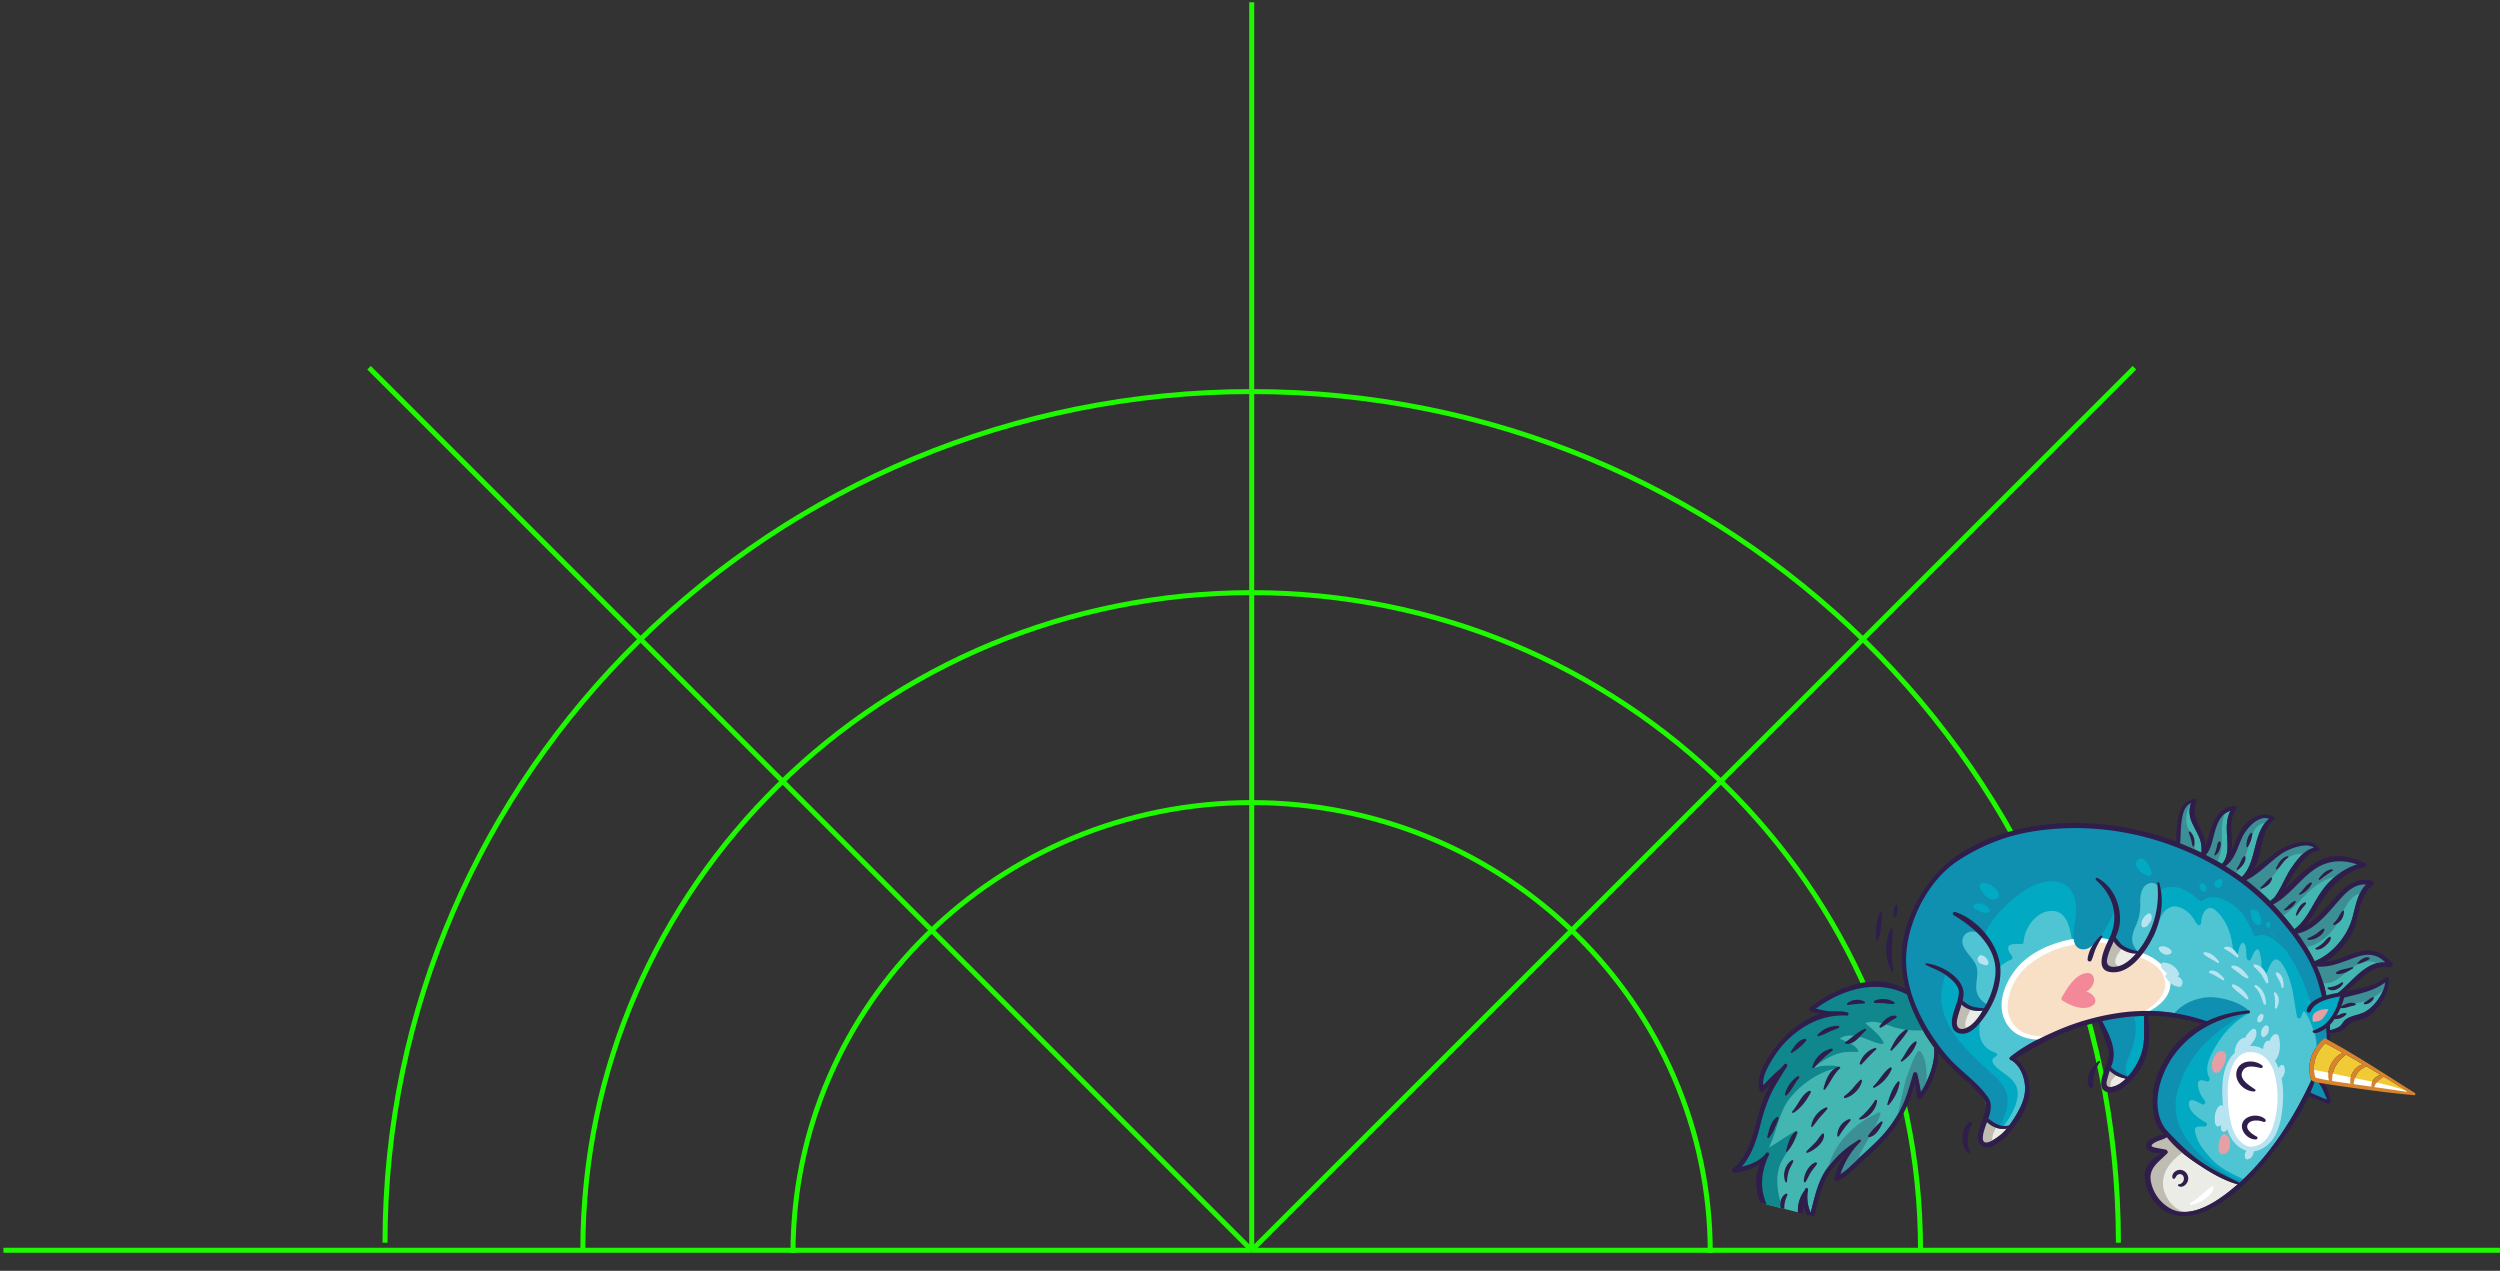 <svg xmlns="http://www.w3.org/2000/svg" viewBox="0 0 999.37 508"><rect x="0" y="0" width="999.37" height="508" fill="#333333" stroke="none"/><defs><style>.cls-1,.cls-2{fill:none;}.cls-1{stroke:#1ff900;stroke-miterlimit:10;stroke-width:2px;}.cls-3{fill:#43b6b1;}.cls-4{fill:#0f878d;}.cls-5{fill:#4fc4d2;}.cls-6{fill:#02a9c3;}.cls-7{fill:#f8e0c7;}.cls-8{fill:#0f90b0;}.cls-9{fill:#fff;}.cls-10{fill:#f1cb36;}.cls-11{fill:#3c8f94;}.cls-12{fill:#eaece5;}.cls-13{fill:#bfbcb1;}.cls-14{fill:#2f1e4c;}.cls-15{fill:#e69fa5;}.cls-16{fill:#b8e3f0;}.cls-17{fill:#d7842d;}.cls-18{fill:#f38898;}</style></defs><title>Radar_Unicornio_3b</title><g id="Capa_2" data-name="Capa 2"><g id="Arte"><line class="cls-1" x1="500.37" y1="499.79" x2="1.37" y2="499.79"/><line class="cls-1" x1="500.36" y1="499.78" x2="147.52" y2="147.01"/><line class="cls-1" x1="500.37" y1="499.79" x2="500.37" y2="0.89"/><line class="cls-1" x1="500.37" y1="499.78" x2="853.22" y2="147.01"/><line class="cls-1" x1="500.37" y1="499.79" x2="999.37" y2="499.79"/><path class="cls-1" d="M153.91,496.78c0-187.91,155.12-340.25,346.46-340.25S846.83,308.87,846.83,496.78"/><path class="cls-1" d="M233,499.46c0-145,119.7-262.55,267.35-262.55S767.72,354.45,767.72,499.46"/><path class="cls-1" d="M317,500.89c0-99.44,82.09-180.06,183.34-180.06s183.34,80.61,183.34,180.06"/><rect class="cls-2" width="998" height="508"/><path class="cls-3" d="M707.14,461.72a.69.69,0,0,0-1.2-.68l-.38.56a18,18,0,0,1-9.27,4.76c4-4.44,5.92-10.54,7.4-16.18a69.72,69.72,0,0,1,4.4-13.09c1.86-3.83,4.28-7.28,6.41-11a.66.66,0,0,0-1-.78c-.49.52-.95,1.06-1.4,1.6-2.68,2-4.9,4.52-7.28,6.83-.29-3.31,1.62-6.9,3.21-9.58a40.36,40.36,0,0,1,6.27-8.23c6.55-6.45,14.67-10.6,24-10,.74,0,.83-1.1.14-1.27a18.37,18.37,0,0,0-6.5-.37,37,37,0,0,1-6.05-1.15c10.6-7.72,24.27-11.9,36.52-5.56a60.68,60.68,0,0,0,2.93,7.82,74,74,0,0,0,7.84,13.38c.47,5.74-2.06,12.8-5.36,17.58a53.49,53.49,0,0,0-1.41-7.27.85.85,0,0,0-1.63,0c-1.34,4.45-2.37,8.75-4.42,13a48.49,48.49,0,0,1-8.06,12c-3,3.25-6.3,6.12-9.54,9.12a51.83,51.83,0,0,1-7.08,6,33.62,33.62,0,0,1,8-12.94c.47-.49-.25-1.17-.75-.73l-.4.36a39.31,39.31,0,0,0-12.75,11.94c-3.33,5.17-4.42,11.07-6,16.91a15.16,15.16,0,0,1-1.08-9.18c.08-.57-.72-1-1-.4-.09.19-.17.38-.24.57a13.33,13.33,0,0,0-2.76,8.86l-12.55-3.16C703.43,475.14,703.9,468.5,707.14,461.72Z"/><path class="cls-4" d="M704.13,479.64c-1.55-5.32-.79-10.64.61-15.91a16.14,16.14,0,0,1-9.84,2.68,11.14,11.14,0,0,0,4.24-5c2.5-5.17,3-10.74,4.67-16.2a74.89,74.89,0,0,1,6.89-16,26.54,26.54,0,0,0-6.17,5.57c-.65-15.27,15.54-27.36,29.39-29.31a47.19,47.19,0,0,0-9.65-1.67c5.22-3.84,10.79-7.43,17.08-9,6.94-1.77,14.39-1,21.16,1.41a1.64,1.64,0,0,1,.65.35,1.73,1.73,0,0,1,.34,1.14,14.62,14.62,0,0,0,2,7.31c.88,1.37,1.45,2.94,2.2,4.4a10,10,0,0,0,1.62,2.36A32.06,32.06,0,0,1,757,410.58a55.81,55.81,0,0,0-6-1.83,13.12,13.12,0,0,0-2.86-.3c-.32,0-2.51.49-2.6.4,2.51,2.32,5.6,4.53,7.26,7.59a.83.83,0,0,1,.13.41c0,.37-.49.55-.86.49-2.94-.51-5.71-2.15-8.64-2.86-2.57-.62-5.77-1-8,.72,2.4,1.21,5.89,2.11,7.3,4.59.1.18.19.41.07.58a.56.56,0,0,1-.46.16,37,37,0,0,0-5,.07,19.44,19.44,0,0,0-4.58,1.32,26.94,26.94,0,0,0-4.22,2.28c-.68.45-1.35.92-2,1.41-.5.37-1.27,1.28-1.85,1.44,1.15-.33,2.29-.69,3.46-.9s5.39-.32,6.63.19c.49.2-4.3,1.67-4.94,1.93a33.76,33.76,0,0,0-5.21,2.66,37.58,37.58,0,0,0-8.63,7.47c-5,5.88-5.52,13.7-8.91,20.35,3.58-2,6.86-4.54,10.49-6.47a.72.72,0,0,1,1,1c-1.59,3.7-4.14,6.83-6.08,10.34-2.56,4.65-2.38,10-1.25,15a35.68,35.68,0,0,0,1.32,4.49l-8-2A14.73,14.73,0,0,1,704.13,479.64Z"/><path class="cls-5" d="M895,352.09C872,335.7,843.08,328.2,815.13,332a76,76,0,0,0-33.34,12.7c-11,7.71-18.56,22.65-19.69,35.8-1.31,15.12,6.89,30.72,16.48,41.86,5,5.8,11.65,9.86,16.06,16.19,1.86,2.66,1.22,5.61.2,8.58,2.58,2,5,3.53,8.36,2.79a50.82,50.82,0,0,0,3.24-5c1.89-3.27,3.23-6.53,3.09-10.35-.15-4-1.9-8.49-5.42-10.73-.6,0-1.11-.8-.54-1.27,5.59-4.59,12.5-7.92,19.11-10.79a96.17,96.17,0,0,1,23-6.65,73.82,73.82,0,0,1,36.45,3.12A46,46,0,0,1,898.79,404c.75-.05.75,1.06,0,1.14-12,1.45-23.05,7.22-30.08,17.17-5.61,7.94-9.29,20.77-2.92,29.29,4.44,4.73,8.7,9.13,14.12,12.89,4.83,3.36,10.07,5.68,15.26,8.34,12.45-11.2,21.82-26,28.81-41.09-1-1.54-.79-5.68-.65-6.77.47-3.76,2.65-7,5.37-9.52a.87.87,0,0,1,1-.14l.48.26c-.1-2.43-.36-4.85-.58-7.13a72.22,72.22,0,0,0-3.86-18.48c-.53-1.41-1.12-2.79-1.77-4.14a.76.76,0,0,1-.15-.3A83,83,0,0,0,913,369.25,95.83,95.83,0,0,0,895,352.09Z"/><path class="cls-6" d="M895.91,473.17c-3.62-1.16-6.22-3.32-9.43-5.4A76.8,76.8,0,0,1,874,458.33a25.08,25.08,0,0,1-7.09-11.71,24.33,24.33,0,0,1,.5-12A61.53,61.53,0,0,1,872,423.44a32.92,32.92,0,0,1,2.65-4.62c2.71-3.75,6.75-6.21,10.86-8.2,1.86-.9,4.84-3.46,6.71-4.25,2.13-.91,7.3-1.65,6.63-1.27a34.63,34.63,0,0,0-11.57,10.7c-2.55,4-6.78,10.4-4.08,15.08.54.94-.47,1.74-1.35,1.38-2.62-1.07-3.63-.19-3.08,2.45a12.3,12.3,0,0,0,2.58,5.28c.51.61.08,1.84-.84,1.51-1.55-.55-5.47-3.49-5.52-.25s4.33,6.12,6.75,7.42a.91.91,0,0,1-.42,1.69,14,14,0,0,0-2.83.06c-1.93.31-.74,3.07-.41,4.09,1,3.06,3.28,5.78,5.34,8.17,3.71,4.29,8.79,6.51,13.79,8.91C897.62,471.8,896.37,473.31,895.91,473.17Z"/><path class="cls-6" d="M829.66,351.16a28.69,28.69,0,0,1,3.19,9.05c.73,3.3,2.06,7.91.21,11a20.62,20.62,0,0,0-2.11,4.18c-.2.6-2.1,3.79-2.52,1.38-.81-4.59-1.62-12-7.46-12.58-6.39-.69-11.68,6.46-12,12.18,0,.51-.42,1.13-1,1.07a11.37,11.37,0,0,0-3.76.09c-2.72.59-.95,3.31,0,4.51a1,1,0,0,1-.42,1.67c-1.42.38-4,2.41-5.08,3.21-1.49-8.32-7.29-19.92-14.69-15.7-4.41,2.52-2.49,10.48-1.42,14.26a46.45,46.45,0,0,0,3.66,9.45,27.22,27.22,0,0,0,3.21,4.89c2.31,2.68,4,3.43,2.6,7.31a12.65,12.65,0,0,0-.41,7.79,8.32,8.32,0,0,0,5.21,5.59c.72.23,1.69.72,1.38,1.41-.14.32-.52.45-.82.63-1.52.91-1,2.39,0,3.42,2.46,2.75,6.22,4.15,8.15,7.42,1.83,3.12.76,7.15-.63,10.2a31.21,31.21,0,0,1-3.05,5.19c-.36.5-1,1.78-1.62,2a1.77,1.77,0,0,1-1-.08,18.78,18.78,0,0,1-2.32-1.07,22,22,0,0,0-6.83-23.73c-2.26-1.81-4.87-3.15-7.22-4.85-6.87-5-11.25-12.82-13.37-21a21.71,21.71,0,0,1-.81-8.13,27.42,27.42,0,0,1,2.3-7.15,118.43,118.43,0,0,1,7.58-15.63,74.47,74.47,0,0,1,9.65-12.34c5.55-5.84,12.12-11.17,20-13S825.39,344.29,829.66,351.16Z"/><path class="cls-7" d="M809.34,413.45a15.29,15.29,0,0,1-7-6.23c-5.22-8.57,2.75-18.8,9.55-23.41a44.41,44.41,0,0,1,28.21-7.44c10.94.87,39.22,11.77,22.16,25.44-3.07,2.46-7.86,3.18-11.7,3.45a64,64,0,0,0-11.75,2.11c-5.42,1.41-11.34,2.91-16.35,5.43A15.42,15.42,0,0,1,809.34,413.45Z"/><path class="cls-6" d="M846,371.46a7.14,7.14,0,0,1-1.8,5.15,21.06,21.06,0,0,0-8.35-1.41c1.51-3.12,2.8-8.1,4.64-8.55,2.26-.55,3.76-4.23,4.51-6C845.31,359.95,845.94,370.75,846,371.46Z"/><path class="cls-6" d="M926.47,411.94c.83,2.78,1.8,6.86-.36,9.29-.52.58-1.35-.25-.86-.84,1.83-2.2,0-6.94-.74-9.28-.86-2.57-2.09-5.87-4.25-7.67h1.2a9.07,9.07,0,0,0-1.54,3c-.28.72-1.5,1-1.7,0-1.22-6-1.5-12.27-4.14-17.88-.82-1.75-3.19-6.77-5.49-4.38-1.41,1.46-1.83,3.76-2.94,5.43-.45.68-1.86.56-1.75-.44a21.59,21.59,0,0,0-.59-8.48c-.9-2.9-2.47.31-2.94,1.41-.28.63-.84,2.86-2,1.4a1.73,1.73,0,0,1-.29-.74c-.34-1.73.11-3.64-.74-5.18-1.27-2.29-2.3,1.68-2.49,2.49-.15.61-.31,1.47-1.06,1.55a1,1,0,0,1-1.08-.94c-.33-6-2.2-12.34-6.77-16.54-4.07-3.74-6.06,2.33-6,4.47,0,1.27-1.08,2.16-2.42-.33-2.4-4.5-7-6.69-9.63-5.72-4.68,1.71-5.28,7.7-6.89,11.7-.25.61-1.29.19-1.08-.43,1.09-3.3,2.32-6.29,2.72-9.82a91.72,91.72,0,0,0,.28-11.6,2.64,2.64,0,0,1,3-3.1c5.57-.81,11.37-1.23,16.74.49a40.91,40.91,0,0,1,6.08,2.68,67.88,67.88,0,0,1,12.8,7.95c7.8,6.52,12.63,15.83,17,25a57.81,57.81,0,0,1,4.14,10.27c.57,2.15.39,4.39.88,6.5C924.41,405.54,925.47,408.63,926.47,411.94Z"/><path class="cls-8" d="M915.15,381.61c-2.3-3.07-8.77-9.65-13-7.44a.83.83,0,0,1-1.19-.47c-1.9-4.39-4-8.9-8-11.77-3.28-2.36-8.95-5-12.43-1.87-.88.8-3.28-1.87-3.79-2.2-1.12-.74-2.29-1.4-3.47-2a10,10,0,0,0-9.65-.15c-1.67.85-.61-3.76,0-4.43a6.9,6.9,0,0,1,3-1.66c8-2.67,17.08-1.15,24.45,3a25.24,25.24,0,0,1,5.71,4.24,37.93,37.93,0,0,1,3.85,4.91l4.09,5.85a34.21,34.21,0,0,1,2.66,4.24,6.73,6.73,0,0,0,1.78,2.69,23.63,23.63,0,0,1,2.41,1.39,20.09,20.09,0,0,1,4.33,5.28A.4.4,0,0,1,915.15,381.61Z"/><path class="cls-9" d="M856.78,404.45c5.5-3.06,11.22-8.31,7.69-15.12-2.28-4.41-8.54-6.8-13.12-7.64-1.32-.24-.81-2.26.5-2,5.82,1.08,12.65,4.28,15,10.07,3,7.45-3.69,12.87-9.74,15.44-.43.18-.72-.52-.32-.74Z"/><path class="cls-9" d="M817.6,415.54c-7.68.56-14.87-2-17-10-1.77-6.61,1.75-14.11,6-19,4.8-5.45,11.83-8.77,18.78-10.51a42,42,0,0,1,10.63-1.2c3.37,0,7.45.18,10.27,2.22a.69.69,0,0,1-.67,1.19c-5.47-2.43-13.12-1.41-18.76-.14A37.93,37.93,0,0,0,810.64,386a22.8,22.8,0,0,0-8.1,15.93,11.63,11.63,0,0,0,3.84,9.13c2.89,2.69,7.49,3.09,11.2,3.42a.51.51,0,0,1,0,1Z"/><path class="cls-8" d="M922.76,437.6a54.16,54.16,0,0,0,2.41-6.62,4,4,0,0,1,2,.69,5.19,5.19,0,0,1,1.29,1.75c1.22,2.25,2.47,4.72,2,7.23a20.9,20.9,0,0,0-4.39-1.51A15.85,15.85,0,0,1,922.76,437.6Z"/><path class="cls-3" d="M907.45,360.19l1.7-1.36c2.82-3.68,4.42-8.48,7.06-12.22,2.07-2.94,5-6.92,8.81-7.72-3-2.39-10,.49-12.59,2.16-4.94,3.26-9.09,8.18-14.46,10.81l.42.31A79.83,79.83,0,0,1,907.45,360.19Z"/><path class="cls-3" d="M925.28,384.24c6.39-2.53,11.86-8.64,14.31-15,1.92-5,2.2-11.73,6.21-15.62-5.58-.48-9.45,4.82-12.91,8.76-3.86,4.41-8.39,9.55-14.39,10.79A75,75,0,0,1,925.28,384.24Z"/><path class="cls-3" d="M917.19,371.45c5.1-3.66,7.59-10.79,11.27-15.69a27.75,27.75,0,0,1,13.78-10.23c-5.44-1.85-11-1.77-16.18,1.43-6.41,4-10.63,11-17.35,14.54,2.57,2.71,5,5.56,7.33,8.47C916.43,370.46,916.81,371,917.19,371.45Z"/><path class="cls-3" d="M931.3,409.15c.06.87.11,1.76.16,2.67a12.15,12.15,0,0,0,3.54-1.3c1.2-.68,1.61-2.19,2.74-3,2.19-1.53,4.85-1.69,7.23-2.8,3.74-1.75,8.1-7.37,8.46-11.93-6.5,5-15.45,4.89-22.8,8.22l-.14,0C930.88,403.76,931.13,406.47,931.3,409.15Z"/><path class="cls-3" d="M896.43,350.32c6-6.4,3.94-17.28,10.62-23-4.43-1.56-9.15,4.07-10.76,7.52-1.82,3.91-3,8.76-6.62,11.41q3.4,2.09,6.64,4.42A.39.39,0,0,1,896.43,350.32Z"/><path class="cls-3" d="M933.51,397.78c6.62-4.72,11.42-13.28,20-13.13a9.69,9.69,0,0,0-5.91-2.94c-2.63-.25-5.28.73-7.7,1.62-4.45,1.63-8.87,3.48-13.61,3,.58,1.3,1.14,2.6,1.63,3.94a50.64,50.64,0,0,1,2.35,9.17A19,19,0,0,1,933.51,397.78Z"/><path class="cls-3" d="M880,340.87a12,12,0,0,0-.49-5.18c-.77-2.23-2.07-4.3-3.05-6.44a10.28,10.28,0,0,1-.58-8.2c-4.61,1.74-3.85,11.46-4.36,16.05Q875.81,338.81,880,340.87Z"/><path class="cls-3" d="M891.62,324.12c-4,1.18-5.41,5.37-6.5,9.32-.72,2.59-1.33,6.27-3.38,8.33q3.31,1.7,6.5,3.6c3-3.28,2.14-8.35,1.95-12.42C890,329.8,890.22,326.8,891.62,324.12Z"/><path class="cls-10" d="M937.82,421.57q3.42,1.92,6.81,3.92c-3.17.53-5.78,4.58-5,7.71l-.46-.07c-2.29-.34-4.61-.64-6.92-1C932.18,427.65,934.17,424.28,937.82,421.57Z"/><path class="cls-10" d="M945.81,426.37a.46.46,0,0,0,.15-.1q2.86,1.69,5.7,3.41c-2.07.52-4,2.59-3.72,4.71l-7.1-1C941.2,430.22,942.69,427.64,945.81,426.37Z"/><path class="cls-10" d="M950.33,432.33c.75-.74,1.66-1.27,2.46-2q5.06,3.08,10.06,6.21c-4.56-.74-9.14-1.38-13.71-2A5,5,0,0,1,950.33,432.33Z"/><path class="cls-10" d="M929.5,417.06q3.57,1.87,7.1,3.84c-4,1.36-6.83,7-5.61,11-1.62-.27-3.23-.58-4.82-1a3,3,0,0,1-.61-.21,14.82,14.82,0,0,1-.55-3.88C925,422.92,926.82,419.81,929.5,417.06Z"/><path class="cls-11" d="M932.56,371.71a20.32,20.32,0,0,1-6.85,5.65c-1,.51-3,1.44-4.23,1-1.4-.52-1.18-2.18-1.84-3.36-.21-.37-1.72-2.48-2-2.44,4.6-.69,8.45-3.82,11.53-7.28s5.67-7.39,9.11-10.49a9.14,9.14,0,0,1,4.18-2c1.65-.43,3.71-.7,4.9.51-.38-.39-2.29,3.23-2.34,3.55a8.2,8.2,0,0,0-6,3.48,32,32,0,0,0-3.34,6.28A25.37,25.37,0,0,1,932.56,371.71Z"/><path class="cls-11" d="M935.13,350.14c-.81.32-1.91.33-2.71.56-4,1.13-7.38,3.68-10.34,6.57-2.49,2.44-4.68,5.22-7.46,7.35-1.79,1.38-2.39,2-4,.26a35.38,35.38,0,0,0-4.33-4,26.32,26.32,0,0,0,5.83-3,30.42,30.42,0,0,0,3.58-3.34c4.75-4.91,10.15-9.94,16.93-10.85a16.32,16.32,0,0,1,11,2.47c-1.11-.73-5.14,1.38-6.13,1.93s-1.32,1.48-1.93,1.89A2.23,2.23,0,0,1,935.13,350.14Z"/><path class="cls-11" d="M910.42,347.84a85.21,85.21,0,0,1-7.32,8.7c-1.64,1.7-5.87-3.64-7.18-4.76.78.67,11.65-8.28,12.88-9.15a44,44,0,0,1,6.92-4.22c2.15-1,8.08-1.74,9.61.62-.39.19-3.51,2.42-3.53,2.42a9.27,9.27,0,0,0-8,2.17,20.3,20.3,0,0,0-2.71,3.34Z"/><path class="cls-11" d="M892.47,348.79a20,20,0,0,0-4.59-2.68c2.77-1.94,4.46-5,5.95-8.08s3-6.49,5.53-9a10.37,10.37,0,0,1,4.12-2.6,6.22,6.22,0,0,1,2.67-.21c.22,0,2,.68,2,.68-.61.51-.74,1.52-1.47,1.84a2.48,2.48,0,0,1-.8.14,6.08,6.08,0,0,0-4.56,2.77,12,12,0,0,0-1.06,2.41c-1.07,3-1.95,6.1-3,9.12-.2.58-3.17,7-4.17,6.16Z"/><path class="cls-11" d="M888.31,329.64a13.46,13.46,0,0,0-.14,2.12c.11,4.18.18,8.91-1.87,12.74-.54,1-5.09-1.93-6.07-2.27a27.49,27.49,0,0,0,3.46-7c1.39-4.26,2-7.74,5.9-10.38a14,14,0,0,0-1.24,4.52Z"/><path class="cls-11" d="M875.83,340.21c-.51-.27-1.08-.66-1.34-.77-1.33-.56-2.7-1-4.05-1.54.21-2.52,0-5.06.08-7.59a12.31,12.31,0,0,1,2.23-7.13c.85-1.07,2.61-3.17,4.12-3.12l-.09,1.12c-1.21,0-1.85,1.41-2.18,2.57a11.21,11.21,0,0,0-.41,6c.4,1.43,4.91,9.64,2.54,10.7C876.55,340.55,876.2,340.41,875.83,340.21Z"/><path class="cls-11" d="M928.44,393l-.94,0L925.08,386c3.5.64,7.07-.44,10.38-1.73s6.61-2.81,10.15-3.11,7.49.92,9.31,4c-.41-.69-2.08.12-2.67.13a10.9,10.9,0,0,1-3.11-.69c-3-.79-6.14.48-8.69,2.22s-4.76,4-7.47,5.42A9.41,9.41,0,0,1,928.44,393Z"/><path class="cls-11" d="M951.94,396.41a19.73,19.73,0,0,1-7.76,4.18c-1.61.39-3.27.52-4.87.94a14.06,14.06,0,0,0-5.59,3c-1.36,1.18-2.23,3.09-3.74,4,0-1-.63-7.71,0-8.15,4-2.61,9-2.82,13.58-4a42.61,42.61,0,0,0,5.83-2.06c1.59-.68,3.4-1.91,5.06-2.21A6.92,6.92,0,0,1,951.94,396.41Z"/><path class="cls-9" d="M961.86,436.09a.39.39,0,0,1-.19.75c-2.94-.36-5.87-.92-8.79-1.52a88.43,88.43,0,0,1-10.42-1.22c-2.79-.41-5.6-.5-8.4-.78-2.49-.25-10.3-.57-9.53-4.7.11-.59-.39-1.15.14-1,5.85,1.13,12.83,2.56,18.67,3.79C949.52,432.65,955.95,433.82,961.86,436.09Z"/><path class="cls-11" d="M741.48,465.66l-.08.14c-1,1.85-3.75,3.36-5.54,4.36a2.64,2.64,0,0,1-1.76.47,50.29,50.29,0,0,1,4.81-10.07,20.08,20.08,0,0,0-7.27,6.41,5,5,0,0,1-1.31,1.5,30.08,30.08,0,0,1,7.39-14.24,38.76,38.76,0,0,1,6.08-5.44,39.7,39.7,0,0,1,3.39-2.2,34.26,34.26,0,0,0,3.54-1.81.68.68,0,0,1,.93.9c-1.93,4.8-4.64,9.21-7.14,13.73C743.4,461.44,742.56,463.65,741.48,465.66Z"/><path class="cls-11" d="M768.86,436.2c-.5.87-1.12,1.68-1.68,2.53-.39-.06-.5-.57-.53-1a26.51,26.51,0,0,0-1.29-6.56c-2.57,4.4-3.42,9.65-6.06,14a7.84,7.84,0,0,0-1.34,2.87c.91-2.85,3.16-14.62,4.24-17.48,1.27-3.36,2.48-7.12,4.39-10.19a.69.69,0,0,1,1.13,0c1.5,1.71,2.36,5.21,2.42,9.08a19.31,19.31,0,0,1-.52,4.88A7.1,7.1,0,0,1,768.86,436.2Z"/><path class="cls-12" d="M787,410.4c-1.17.74-3.67,1.75-4.53-.06-.6-1.26-.17-2.88.18-4.14.41-1.54,1-3.07,1.43-4.63,2,2.13,5.57,2.88,8.47,2.41C791.12,406.44,789.36,408.93,787,410.4Z"/><path class="cls-13" d="M785.58,411.92a5.8,5.8,0,0,1-3.24-.64,3.24,3.24,0,0,1-.8-1.65c-.56-2.61.49-5.28,1.69-7.66a1.07,1.07,0,0,1,.35-.46c.75-.47,4,2.5,4.32,1.9-1.13,2-3.21,5.54-1.79,7.8C786.39,411.64,786.1,411.85,785.58,411.92Z"/><path class="cls-12" d="M802.25,451.13c-.45.54-.91,1.06-1.4,1.56-1.16,1.17-8.46,7.1-8.17,1.93a22.05,22.05,0,0,1,1.64-6A9.15,9.15,0,0,0,802.25,451.13Z"/><path class="cls-13" d="M796.7,456.61a12.42,12.42,0,0,1-2,.66,1.91,1.91,0,0,1-1.55,0,1.63,1.63,0,0,1-.56-.84,7.57,7.57,0,0,1-.14-4.27,18.93,18.93,0,0,1,1.57-4,.84.84,0,0,1,.94.05c.28.18.5.44.78.63.63.43,1.18.84,1.8.4a.53.53,0,0,1,.78.58,18.13,18.13,0,0,1-1.23,2.57,10.62,10.62,0,0,0-.78,3.59l-.32-.53c.32.18.65.33,1,.48C797.43,456.11,797.18,456.38,796.7,456.61Z"/><path class="cls-12" d="M849.79,431.19a16.94,16.94,0,0,1-2.27,1.89c-1.76,1.21-6.07,2.91-5.38-.88a27.84,27.84,0,0,1,1.22-4.23C844.85,429.71,847.5,430.73,849.79,431.19Z"/><path class="cls-13" d="M843.2,435.06a3.13,3.13,0,0,1-.74-.32,2.31,2.31,0,0,1-.94-1.45,5.64,5.64,0,0,1,.18-2.33,5.9,5.9,0,0,1,1.83-3.62c.56.2,3.24,1.06,2.74,2a18.06,18.06,0,0,1-1.78,2,3.33,3.33,0,0,0-.6,3.32C844.07,435.19,843.64,435.18,843.2,435.06Z"/><path class="cls-12" d="M866.21,454.62c-1.77,1.17-4.17,1.32-5.8,2.82-1.1,1,1,1.27,1.67,1.43,1.26.29,2.55.4,3.8.72a.58.58,0,0,1,.4.38.64.64,0,0,1,.13,1c-3.33,3.47-7.66,5.86-6.58,11.37a15.82,15.82,0,0,0,7.94,10.82c8.64,4.46,19.68-3.67,25.87-9l.86-.76c-5.71-1.53-11.23-4.91-16.06-8.13C874.14,462.42,869.5,458.87,866.21,454.62Z"/><path class="cls-13" d="M873,485.09c-5.47-.79-13.89-6.23-14.57-11.38-.43-3.29,1-6.23,3.17-8.61l4-4.5c-1.61-1-3.63-.88-5.44-1.37a1.64,1.64,0,0,1-1.11-.72c-.36-.74.38-1.52,1.07-2a28.47,28.47,0,0,1,6.21-3.13s4.11,4.77,4.73,5.16,1.52.38,1.75,1.12c.31,1-1.33,1.78-2,2.33-3.36,2.79-6,6.16-6.17,10.7-.18,4.83,3.7,10.63,8.47,11.76C873.58,484.57,873.42,485.15,873,485.09Z"/><path class="cls-6" d="M857.16,406.1c-.24,4.37.31,8.91-.62,13.2a25.71,25.71,0,0,1-6,11.1c-2.54-1-4.8-1.78-6.69-3.86.17-.48.34-1,.5-1.46,1.86-5.79-1.3-11.71-4-16.91,2.18-.48,4.38-.9,6.59-1.2A91.33,91.33,0,0,1,857.16,406.1Z"/><path class="cls-12" d="M848.58,385.6c-2.41,1.22-7,1.88-6.26-2.2a30.55,30.55,0,0,1,2.65-7.05,11,11,0,0,0,8.85,4.87A17.6,17.6,0,0,1,848.58,385.6Z"/><path class="cls-13" d="M846.19,386.74a9.56,9.56,0,0,1-2,.3,2.23,2.23,0,0,1-1.6-.79,2.64,2.64,0,0,1-.44-1.18c-.44-2.71.83-5.36,2.06-7.81a1.45,1.45,0,0,1,.71-.81c.52-.18,1,.26,1.34.72.15.23.36.78.62.89s.49-.17.79-.11,1.38.14.76.92c-1.11,1.38-4.51,5.66-1.89,7.17C847.08,386.34,846.75,386.58,846.19,386.74Z"/><path class="cls-8" d="M850.37,430.9a19.63,19.63,0,0,1-3.3-.67,10.44,10.44,0,0,1-4.46-3c.36-3.25,1.57-5.68.87-9-.78-3.75-2.66-7.55-4.09-11.09l2.25-.37c2-.33,4-.74,6-.87,1.13-.07,3.11-.81,4.09-.57,1.89.46,2,4.45,2,5.93a24.89,24.89,0,0,1-1.25,7.4c-1.17,3.9-4.42,8.22-1.64,12.1C850.93,430.87,850.73,430.92,850.37,430.9Z"/><path class="cls-9" d="M891.42,426.89c-1.48,5.59-1.46,10.77-1,16.52.43,5.08,1.4,10.93,5.68,14.28a6.85,6.85,0,0,0,8.06.47c2.85-1.91,4.61-5.89,5.39-8.92a49.75,49.75,0,0,0,1.27-15.06c-.34-5.21-2.17-12.69-7.84-14.61C897.7,417.77,892.81,421.65,891.42,426.89Z"/><path class="cls-8" d="M873.37,338.92c13.6,5.88,30.34,15.77,45.83,36.82,4.67,6.35,8.57,17.12,10.17,24.8a66.27,66.27,0,0,1,1.29,14.93c-1.1,0-2.39,1.39-3,2.12a12.26,12.26,0,0,0-1.29,2l-.19.33a74.91,74.91,0,0,0-2.43-18.15,65,65,0,0,0-10.17-22.09A73.52,73.52,0,0,0,891.65,360c-6.11-3.69-18.45-11.59-25.93-8.48-1.12.47-2.9,2.06-2.45,3.19-1.26-1.44-2.81-2.27-4.54-1.46-3.07,1.44-3.28,5.32-3.15,8.23a19.67,19.67,0,0,1-1.9,8.82c-1.8,4.1-2.18,7,1.23,10.36a.43.43,0,0,1-.51.68c-2.48-1.39-6.92-2.35-8.46-4.95-.9-1.51-.54-3.35-.2-5,.6-2.78,1-5.2,0-8-2.45,4.8-5.62,12.37-10.38,15.33a4.42,4.42,0,0,1-4.24.43c-2.14-1.09-2.42-4-2.18-6.4.35-3.53,1.18-7,.95-10.57s-1.82-7.27-5-8.86c-3.61-1.8-8-1.07-11.47.46-6.23,2.72-16.47,11.15-20.08,19.8-2.1-.52-4.16-1.74-6.33-.95a3.79,3.79,0,0,0-2.48,2.75c-.75,4.15,4.41,7.33,5.54,10.89.81,2.53,0,5.26-.07,7.91-.15,3.55,1.6,5.79,4.55,7.47a17.35,17.35,0,0,1-1.3,2.06c-4.65.08-9.47-1.14-9.8-6.46-.14-2.24-.14-4.4-1.89-6a14.45,14.45,0,0,0-3-2l-.64-.35c-.37,1.15-2.83,7.57-1.63,13.21a31.6,31.6,0,0,0,3.15,8.5c2.9,5.32,7.74,10,12,14.21,3.64,3.59,8.25,6.45,10.37,11.28,1.37,3.12.67,7-.52,10-.38,1-1.38,3.81-2.47,4.22a1.31,1.31,0,0,1-.86,0c-1.43-.47-3.5-2.48-4.4-3.12a10.76,10.76,0,0,0-1.48-9.52,31,31,0,0,0-4.54-4.46,33.31,33.31,0,0,1-3.88-4.22c-5.4-5.38-12.25-13.18-14.28-18.07-2.78-6.7-9.54-19.73-8.63-26.79,1.94-15.1,8.78-31.27,21-39.47,10.87-7.32,29.29-16.36,46.25-14.53C848.61,332.41,859,332.72,873.37,338.92Z"/><path class="cls-8" d="M898.56,403.81c.52,1.48-1.39,1.57-2.23,2.08-1.81,1.1-3.6,2.22-5.35,3.4a59,59,0,0,0-9.55,7.85,43.41,43.41,0,0,0-11.14,19.78c-1.89,7.73.58,14.67,5.59,20.74a41.23,41.23,0,0,0,9,8.38c3.36,2.24,6.94,4.9,10.9,6a.44.44,0,0,1-.21.85c-4.11-.58-9.84-3.73-13.25-5.89-3.7-2.35-10.54-7-13.49-10.29-5-5.58-8.49-12.27-7.52-19.71,1.68-13,11.81-24,26.63-30.46a53.94,53.94,0,0,0-6.05,2.27,46.55,46.55,0,0,0-8.1-2.41c-.33-.07-5.28-.48-4.48-1.42,3.9-4.6,10.64-6.84,16.27-6.25C893.59,399.62,898.32,403.11,898.56,403.81Z"/><path class="cls-14" d="M930.41,412a13.16,13.16,0,0,0,4.59-1.5c1.2-.68,1.61-2.19,2.74-3,2.19-1.53,4.85-1.69,7.23-2.8,4.19-2,9.16-8.77,8.43-13.52l1.31.52c-6.57,6-16.23,5.74-24.08,9.29a.76.76,0,0,1-.79-1.31c7.22-5,16.84-3.16,23.77-9a.77.77,0,0,1,1.31.52c.38,5.62-3.45,11.63-7.83,14.86-2.89,2.13-7.14,1.46-9.32,4.6-1.54,2.22-4.88,2.47-7.35,2.18a.42.42,0,0,1,0-.81Z"/><path class="cls-14" d="M929.82,399.85c9.42-3.78,14.33-17.29,26.11-14.94l-.84,1.51c-2-2.43-4.29-4.4-7.51-4.71-2.63-.25-5.28.73-7.7,1.62-5,1.82-10,3.95-15.38,2.74-1.13-.25-.69-1.94.43-1.73,6.2,1.2,11.59-2,17.32-3.71s10.39-.05,14.09,4.51a.9.9,0,0,1-.84,1.51c-10.55-1.82-15.78,12.17-25.42,14.1a.47.47,0,0,1-.26-.9Z"/><path class="cls-14" d="M924.52,384.53c6.71-2.33,12.52-8.69,15.07-15.27,2.17-5.61,2.24-13.5,7.95-17l.26,1.75c-6.68-2.12-11.05,4-14.9,8.36s-8.39,9.55-14.41,10.79a.71.71,0,0,1-.4-1.37c6.8-2.74,11.32-8.38,16-13.71,3.75-4.23,8.22-7.71,14.14-5.93a1,1,0,0,1,.26,1.75c-5.93,4.25-5.14,13.8-8.61,19.76-3,5.15-8.69,11.92-15.17,12.22a.71.71,0,0,1-.22-1.38Z"/><path class="cls-14" d="M916.46,371.95c5.61-3.48,8.15-11.06,12-16.19,4.18-5.56,9.47-9.41,16.31-10.91l-.18,1.6c-6.17-2.72-12.63-3.15-18.52.52-6.62,4.12-10.9,11.51-18,14.89-.79.38-1.84-.68-1-1.31a117.93,117.93,0,0,0,10-8.66c3.09-3.06,6.35-6.05,10.28-8,5.82-2.91,12.53-1.55,18.13,1.06a.88.88,0,0,1-.18,1.6c-7.59,1.83-13.09,7.31-17.21,13.67-3,4.67-5.63,10.62-11.07,12.94-.7.3-1.13-.81-.52-1.19Z"/><path class="cls-14" d="M906.84,361.29c4.41-3.73,6.08-10,9.36-14.68,2.33-3.31,5.76-7.95,10.28-7.88l-.63,1.14c-2.27-4-10.61-.69-13.43,1.17-5.33,3.52-9.75,9-15.78,11.4-.68.27-1.32-.78-.74-1.24,3.21-2.57,6.67-4.85,9.91-7.4,2.59-2,5.14-4.19,8.18-5.51,3.8-1.65,10.33-3.32,13.16.79a.76.76,0,0,1-.63,1.14c-4.41.41-7.89,6.38-10.06,9.69-2.79,4.26-4.42,9.38-9,12.1-.45.27-1-.39-.59-.74Z"/><path class="cls-14" d="M896.43,350.32c6.32-6.71,3.71-18.37,11.67-23.84l0,1.33c-4.72-3-10.08,3.27-11.82,7-1.89,4.07-3,9.14-7.05,11.71a.69.69,0,0,1-.85-1.08c4.47-4.42,4.86-10.84,8.8-15.52,2.66-3.15,7.74-5.75,11.68-3.46a.77.77,0,0,1,.17,1.21c-7,5.69-3.31,19.38-12.11,23.28-.41.18-.85-.28-.51-.64Z"/><path class="cls-14" d="M888.07,345.55c3.22-3.27,2.32-8.46,2.12-12.62-.18-3.82.13-7.45,2.54-10.55l.62,1.42c-5.36.37-7,5.16-8.23,9.62-.8,2.89-1.46,7.12-4.12,9a.75.75,0,0,1-1-1c4.18-6.54,3.32-18.56,13.34-19.25.81-.06,1,.89.62,1.42-5.08,6.53,2.14,17-5.44,22.53-.32.23-.69-.26-.42-.53Z"/><path class="cls-14" d="M879.9,341.69a13.14,13.14,0,0,0-.41-6c-.77-2.23-2.07-4.3-3.05-6.44-1.5-3.26-1.71-6.5.11-9.66l.71,1.19c-6.69.2-5,13.24-5.94,17.45a.62.62,0,0,1-1.21-.14,42.35,42.35,0,0,1,.69-11.76c.79-3.71,2.64-6,6.22-7.11a.8.8,0,0,1,1,1c-1.71,4.89.18,8.22,2.25,12.64a10.54,10.54,0,0,1,.49,9c-.15.42-.91.43-.85-.1Z"/><path class="cls-14" d="M901.9,455.48c-3.3.25-6.89-3.71-5.32-6.92,1.49-3,6.72-3.43,9-1.09a.65.65,0,0,1-.77,1c-1.71-.7-5-1-6.16.81-1.41,2.16,2,4.31,3.52,5.1a.58.58,0,0,1-.27,1.07Z"/><path class="cls-14" d="M901.25,436.32c-4.33.09-8.65-4.53-6.92-8.85,1.55-3.86,7.14-3.9,10-1.53.5.41,0,1.16-.58,1-2.17-.47-5.58-1.41-7.07.87-2.24,3.43,2.57,6.12,4.76,7.66a.44.44,0,0,1-.2.81Z"/><path class="cls-14" d="M865.9,460.74c-2.37.46-8.43.62-7.91-3.15.22-1.62,2.39-2.52,3.67-3.06a15,15,0,0,1,4.76-1.32.55.55,0,0,1,.41.93c-1.8,1.63-4.59,1.61-6.42,3.3-1.1,1,1,1.27,1.67,1.43,1.26.29,2.55.4,3.8.72.54.14.62,1,0,1.14Z"/><path class="cls-14" d="M865.8,454.16c-4.5-3.17-5.35-9.53-5.3-14.61.07-6.21,2.23-11.76,5.47-17,7.16-11.51,19.5-17.7,32.82-18.62.75-.05.75,1.06,0,1.14-12,1.45-23.05,7.22-30.08,17.17-5.88,8.32-9.65,22-1.92,30.52.63.69-.19,2-1,1.37Z"/><path class="cls-14" d="M882.28,409.58c-3.79-.76-7.54-1.76-11.34-2.46a74.72,74.72,0,0,0-24-.13,94.65,94.65,0,0,0-22,6c-7.25,2.9-13.59,7.11-20.43,10.76-.73.39-1.64-.62-.94-1.19,5.59-4.59,12.5-7.92,19.11-10.79a96.17,96.17,0,0,1,23-6.65,73.86,73.86,0,0,1,36.9,3.28.61.61,0,0,1-.29,1.18Z"/><path class="cls-14" d="M866.41,461c-3.33,3.47-7.66,5.86-6.58,11.37a15.82,15.82,0,0,0,7.94,10.82c8.64,4.46,19.68-3.67,25.87-9C907,462.71,917,447,924.29,431.11c.32-.68,1.45-.22,1.23.49-3.11,9.94-9.66,19.36-15.83,27.62-6,8.08-12.93,15.65-21.34,21.31-7.53,5.05-18,8.69-25.51,1.7-3.33-3.09-5.85-8.49-5.48-13s4.79-7.18,8.25-9.22a.65.65,0,0,1,.8,1Z"/><path class="cls-14" d="M858.46,405a41.6,41.6,0,0,1,0,15.25c-1.13,5.58-5.74,11.8-10.35,15-1.88,1.29-4.61,2.08-6.73.9-1.89-1.06-1.48-3.75-1.09-5.46.65-2.92,2.08-5.61,2.66-8.55.42-2.14-1-4.92-1.68-6.9-.91-2.6-2.05-5.1-3-7.67-.32-.84,1-1.41,1.43-.62,2.84,5.49,6.7,11.9,4.69,18.17a57.49,57.49,0,0,0-2.22,7.11c-.7,3.79,3.62,2.09,5.38.88,4.17-2.86,8-8.84,9-13.78,1-4.58.3-9.45.68-14.1.05-.66,1.1-.95,1.24-.19Z"/><path class="cls-14" d="M773.95,417c2.51,6.9-1.6,16.9-6,22.25a.92.92,0,0,1-1.53-.39c-.58-3.09-.71-6.28-1.61-9.3l1.63,0c-1.3,4.26-2.24,8.44-4.1,12.51a50.7,50.7,0,0,1-8,12.55,126.94,126.94,0,0,1-10.23,9.93c-2.94,2.68-5.74,5.78-9.42,7.45a1,1,0,0,1-1.41-1c1.44-6.33,4.91-11.09,9.71-15.34.5-.44,1.22.24.75.73a32.43,32.43,0,0,0-8.62,15.07l-1.41-1c3.53-1.59,6.26-4.55,9.06-7.14,3.24-3,6.54-5.87,9.54-9.12a48.49,48.49,0,0,0,8.06-12c2-4.21,3.08-8.51,4.42-13a.85.85,0,0,1,1.63,0,88.72,88.72,0,0,1,1.75,9.26l-1.53-.39c4.17-5.07,7.59-14.08,6.36-20.69a.5.5,0,0,1,1-.28Z"/><path class="cls-14" d="M706.63,462.16c-3.11,4.39-8,5.83-13.07,6.67-.81.13-1.81-.92-1-1.59,6-4.72,8.06-12.68,9.84-19.76,2-7.89,5.39-16.12,11-22.12a.66.66,0,0,1,1,.78c-2.13,3.68-4.54,7.12-6.41,11a69.72,69.72,0,0,0-4.4,13.09c-1.74,6.66-4.14,14-9.72,18.4L693,467c4.75-.76,9.27-1.93,12.68-5.53.45-.47,1.32.15.93.7Z"/><path class="cls-14" d="M714.13,426.71c-3.17,3.08-6,6.47-9.26,9.47a.91.91,0,0,1-1.5-.38c-1.2-3.54.39-7.27,2-10.42a44.46,44.46,0,0,1,7.09-10c6.25-6.77,16.43-13,26-10.67.69.17.6,1.31-.14,1.27-9.37-.56-17.48,3.59-24,10a40.36,40.36,0,0,0-6.27,8.23c-1.84,3.1-4.11,7.4-2.91,11.09l-1.5-.38c3.29-3,6.12-6.66,10-9a.48.48,0,0,1,.58.74Z"/><path class="cls-14" d="M737.45,405.47a30.42,30.42,0,0,1-13.62-1.16.88.88,0,0,1-.24-1.58c10.66-8.34,27.6-15.2,40-6.1.71.52.13,1.66-.69,1.22-12.91-7-27.48-2.11-38.4,6.37l-.24-1.58c4.12,1.5,8.82,1.9,13.18,2.08a.38.38,0,0,1,0,.76Z"/><path class="cls-14" d="M770,385.09c5.82.52,15.46,5.85,14.91,12.68-.23,2.89-1.46,5.65-2.21,8.42-.34,1.27-.77,2.89-.18,4.14.86,1.81,3.36.8,4.53.06,3.05-1.92,5.13-5.61,6.81-8.68a32.3,32.3,0,0,0,3.66-11c1.66-11.27-7.74-19.65-16.53-24.86-.68-.4-.27-1.57.53-1.32,9.14,2.93,17.56,13,18.13,22.59.48,8.15-3.8,17-9.22,22.89-1.91,2.06-4.58,3.91-7.49,3-2.63-.8-2.91-3.51-2.58-5.82.5-3.54,2.51-6.77,2.69-10.38.15-2.94-3.18-5.57-5.32-7.11-2.44-1.75-5.28-2.63-7.9-4-.29-.15-.19-.69.16-.65Z"/><path class="cls-14" d="M863.16,353c2.39,8.38.24,17.48-4.25,24.75-3.18,5.16-8.73,12-15.59,10.79-6.37-1.12-1.62-10.35-.13-13.44,4.09-8.49,1.74-17.08-5.3-23.29-.45-.4.11-1.11.62-.83,6.24,3.42,9.3,10.51,8.93,17.39-.29,5.48-4.1,9.74-5.11,15-.78,4.08,3.85,3.42,6.26,2.2,3.24-1.65,5.76-4.81,7.78-7.73a36.56,36.56,0,0,0,6-24.74c-.05-.49.7-.58.83-.13Z"/><path class="cls-14" d="M898.39,352.16A100.05,100.05,0,0,1,916,370a73,73,0,0,1,11.85,20.31c2.21,6,3,12.52,3.4,18.87a80.65,80.65,0,0,1,.24,8.07l-.11-.06a7.16,7.16,0,0,0-1.17-.75c-.07-2.73-.36-5.46-.61-8a72.22,72.22,0,0,0-3.86-18.48c-2.86-7.62-7.67-14.45-12.84-20.68a95.83,95.83,0,0,0-18-17.16C872,335.7,843.08,328.2,815.13,332a76,76,0,0,0-33.34,12.7c-11,7.71-18.56,22.65-19.69,35.8-1.31,15.12,6.89,30.72,16.48,41.86,5,5.8,11.65,9.86,16.06,16.19,3.44,4.92-1.67,10.84-2,16.06s7-.76,8.17-1.93a37.79,37.79,0,0,0,5.6-7.79c1.89-3.27,3.23-6.53,3.09-10.35-.15-4.07-1.92-8.54-5.48-10.78-.78-.49-.1-1.72.71-1.25,5.07,3,7.06,9.47,6.5,15-.57,5.73-4.79,11.66-8.51,15.87-2.24,2.54-8.44,8-11.51,3.59-1-1.46-.41-3.88-.06-5.44.73-3.25,2.68-6.34,2.71-9.7,0-2.06-2.34-4.25-3.59-5.65a47.63,47.63,0,0,0-3.85-3.77,118.44,118.44,0,0,1-9.25-8.71,71.23,71.23,0,0,1-11.88-18.36c-5.75-12.49-7-26-1.83-38.81,4.45-11,11.51-20.18,21.69-26.35,10.82-6.55,23.19-9.81,35.75-10.88C848.41,327.06,876.39,335.64,898.39,352.16Z"/><path class="cls-14" d="M895.69,473.72c-6.13-1.35-12.09-5-17.25-8.43s-11.14-8.12-14.29-13.76c-.33-.59.46-1.26.95-.74,4.71,5,9.14,9.71,14.85,13.68,5.05,3.51,10.55,5.89,16,8.7a.3.3,0,0,1-.22.55Z"/><path class="cls-14" d="M851.48,431.44c-3.1-.28-8-1.8-9.07-5.13-.19-.59.59-.82.92-.4,2.25,2.9,5.07,3.54,8.29,4.94a.32.32,0,0,1-.15.59Z"/><path class="cls-14" d="M804.48,450.28c-3.68,2.23-9.05.5-11.29-3.1-.35-.56.39-1,.85-.67,3.15,2.52,5.94,4.59,10.16,3.14a.35.35,0,0,1,.28.63Z"/><path class="cls-14" d="M793.81,403.69c-3.66,1.14-9.13,0-10.84-3.79-.25-.56.38-1.16.88-.69a12.14,12.14,0,0,0,4.32,3.05,22,22,0,0,0,5.55.83.3.3,0,0,1,.09.59Z"/><path class="cls-14" d="M855.33,381.07c-4,.91-10-2.16-11.06-6.37a.54.54,0,0,1,.89-.53c1.26,1.09,1.91,2.64,3.29,3.67,2,1.51,4.5,2,6.86,2.65a.3.3,0,0,1,0,.58Z"/><path class="cls-14" d="M871,473.42a2.25,2.25,0,0,0,1.65-3.46,1.63,1.63,0,0,0-1.8-.52c-.77.23-1,1.07-1.46,1.63a.57.57,0,0,1-.95-.24c-.35-1.36.76-2.54,1.93-3a3.22,3.22,0,0,1,3.61,1.09,3.41,3.41,0,0,1,.17,4.06c-.72,1.07-2.09,1.89-3.32,1.13a.37.37,0,0,1,.17-.69Z"/><path class="cls-14" d="M721.07,472.23c0-2.84,1.87-6.51,4.62-7.58a.52.52,0,0,1,.59.75c-.8,1.13-1.71,2.16-2.45,3.34s-1.27,2.5-2,3.68a.39.39,0,0,1-.73-.18Z"/><path class="cls-14" d="M722.13,460.23c1.11-1.15,2.27-2.25,3.39-3.39s1.83-2.55,2.93-3.62a.42.42,0,0,1,.71.28c.21,3.31-3.93,6.35-6.66,7.34-.36.13-.61-.36-.37-.61Z"/><path class="cls-14" d="M734.45,454a7.09,7.09,0,0,1,4.8-6.65c.44-.14.68.4.42.71a43.21,43.21,0,0,0-4.55,6.12.36.36,0,0,1-.67-.17Z"/><path class="cls-14" d="M743.28,447a30.42,30.42,0,0,0,6.27-7.15c.2-.32.82-.25.79.2-.24,3.33-3.47,7.1-6.81,7.51a.34.34,0,0,1-.25-.57Z"/><path class="cls-14" d="M754.42,441.41c.86-2.95,2.12-6.66,4.2-9,.33-.37.81,0,.76.43a17.8,17.8,0,0,1-4.37,8.86.36.36,0,0,1-.6-.33Z"/><path class="cls-14" d="M748.84,434.21c2.43-2.24,3.95-5.55,6.66-7.46.45-.32.84.26.68.66a15,15,0,0,1-6.86,7.4c-.37.18-.81-.28-.47-.59Z"/><path class="cls-14" d="M759.89,423.85c1.88-2.42,3-5.76,5.65-7.51a.44.44,0,0,1,.65.48,14.64,14.64,0,0,1-5.9,7.53.33.33,0,0,1-.4-.5Z"/><path class="cls-14" d="M755.71,419.47c1.52-3.07,3.1-6.08,6.18-7.88.39-.23,1,.24.67.65a52.21,52.21,0,0,1-6.28,7.66.36.36,0,0,1-.57-.43Z"/><path class="cls-14" d="M737.27,438.17a24.41,24.41,0,0,0,3.28-3,31.19,31.19,0,0,1,3.1-3.45.4.4,0,0,1,.67.37c-.52,3-3.76,6.2-6.71,6.87a.43.43,0,0,1-.34-.77Z"/><path class="cls-14" d="M713.7,472.44a7.35,7.35,0,0,1,2.54-8.63c.38-.25.75.22.59.57-.57,1.26-1.29,2.45-1.76,3.76a17.41,17.41,0,0,0-.72,4.19.34.34,0,0,1-.66.1Z"/><path class="cls-14" d="M714,460c.67-2.64,1.52-6,3.79-7.7.27-.21.63.12.56.41a18.31,18.31,0,0,1-3.8,7.6A.33.33,0,0,1,714,460Z"/><path class="cls-14" d="M724,450.21a9.89,9.89,0,0,1,6-7.54c.43-.17.66.41.42.7-.91,1.13-1.94,2.19-2.91,3.28s-1.91,2.56-3,3.77a.32.32,0,0,1-.54-.21Z"/><path class="cls-14" d="M716.5,444.23c2.25-2.45,3.54-6.47,6.58-8.12a.54.54,0,0,1,.74.72c-1.63,3-3.89,6.23-6.86,8a.38.38,0,0,1-.47-.59Z"/><path class="cls-14" d="M728.95,435.19c.71-3.18,2.52-8,6.15-8.81.39-.09.76.4.42.71-2.63,2.37-3.83,5.7-6,8.44-.23.29-.67,0-.6-.33Z"/><path class="cls-14" d="M743.41,425.06a9.42,9.42,0,0,1,6.19-6.16.38.38,0,0,1,.37.62c-2.06,1.84-3.9,4-5.84,5.94a.43.43,0,0,1-.72-.41Z"/><path class="cls-14" d="M737.71,416.58c2.56-1.72,4.91-4.14,7.79-5.31.35-.14.65.38.38.63-2.14,1.92-4.66,6-8.07,5.31a.35.35,0,0,1-.1-.64Z"/><path class="cls-14" d="M751.41,410.08c1.53-2,3.6-4.42,6.41-4.07a.51.51,0,0,1,.14.92c-2.15,1.09-3.91,2.66-6,3.83a.44.44,0,0,1-.54-.69Z"/><path class="cls-14" d="M756.91,401.36a19.87,19.87,0,0,1-3.46-.28c-1.27-.14-2.57-.08-3.84-.11a.51.51,0,0,1-.15-1,8.85,8.85,0,0,1,7.66.54.45.45,0,0,1-.21.84Z"/><path class="cls-14" d="M724.47,426.47a10.42,10.42,0,0,1,7.6-7.28.47.47,0,0,1,.37.85,48.87,48.87,0,0,0-7.29,6.81.4.4,0,0,1-.68-.38Z"/><path class="cls-14" d="M726.58,413.65a10.74,10.74,0,0,1,8.29-3.56.44.44,0,0,1,.13.85c-1.36.56-2.74,1.05-4.09,1.66a17.92,17.92,0,0,1-4,1.62.35.35,0,0,1-.34-.57Z"/><path class="cls-14" d="M706.47,454.48c.56-2.5,1.52-6.5,3.87-7.93a.44.44,0,0,1,.65.48,22,22,0,0,1-1.54,3.82,12,12,0,0,1-2.32,4,.39.39,0,0,1-.66-.37Z"/><path class="cls-14" d="M713.52,437.49a12.25,12.25,0,0,1,5.07-7.25c.47-.29.92.34.58.73-1.88,2.16-2.89,4.92-5,6.88a.39.39,0,0,1-.65-.36Z"/><path class="cls-14" d="M745.14,401.16a50.82,50.82,0,0,0-6.24.58c-.38.09-.79-.42-.43-.72a6.43,6.43,0,0,1,6.87-.66.43.43,0,0,1-.2.79Z"/><path class="cls-14" d="M715.86,420.42c1.27-2,3-4.71,5.55-5.16.39-.07.89.34.6.76a21,21,0,0,1-5.7,4.85.33.33,0,0,1-.45-.44Z"/><path class="cls-14" d="M746.82,453.95a29.18,29.18,0,0,1,5.08-5.59c.26-.21.82,0,.66.37-.88,2.24-2.64,5.35-5.25,5.85-.32.06-.74-.28-.49-.62Z"/><path class="cls-14" d="M919.14,357.2c1.6-1.29,2.62-3.61,4.57-4.42.34-.14.55.28.43.54a9.7,9.7,0,0,1-4.65,4.33c-.27.13-.64-.23-.36-.45Z"/><path class="cls-14" d="M927,351.16c1.37-1.81,2.74-3.2,5-3.69a.39.39,0,0,1,.31.71c-1.63,1.1-3.33,2.21-4.84,3.47a.36.36,0,0,1-.51-.5Z"/><path class="cls-14" d="M913.23,363.44c.73-.54,1.34-1.28,2-1.88a11.61,11.61,0,0,1,1.93-1.38.37.37,0,0,1,.51.5,6.35,6.35,0,0,1-4.24,3.27.28.28,0,0,1-.22-.51Z"/><path class="cls-14" d="M903.71,354.68c1.39-1.15,2.52-2.68,3.94-3.8a.36.36,0,0,1,.6.33,4.65,4.65,0,0,1-1.35,2.33,7.91,7.91,0,0,1-2.77,1.67c-.32.15-.74-.27-.42-.53Z"/><path class="cls-14" d="M909.81,347.13c1-2.05,2.13-4.24,4.54-4.85a.32.32,0,0,1,.25.58c-1.8,1.19-2.65,3.27-4.33,4.62a.3.3,0,0,1-.47-.35Z"/><path class="cls-14" d="M894.2,347.1a11.42,11.42,0,0,0,1.41-2.43,7.81,7.81,0,0,1,1.33-2.3c.19-.18.61-.14.66.17.32,2-1.45,4.08-3,5.09-.34.22-.65-.25-.42-.53Z"/><path class="cls-14" d="M898,338.33c0-1.71.41-4,1.69-5.27a.41.41,0,0,1,.69.27,12.21,12.21,0,0,1-1.76,5.15.34.34,0,0,1-.63-.16Z"/><path class="cls-14" d="M885.2,341.54a13.42,13.42,0,0,0,.91-2.75c.2-.75.26-1.79.88-2.31a.39.39,0,0,1,.65.16c.37.88-.14,2.22-.4,3.1a4,4,0,0,1-1.66,2.18.28.28,0,0,1-.38-.37Z"/><path class="cls-14" d="M876.44,338.16A32.75,32.75,0,0,0,875,332.9a.35.35,0,0,1,.55-.43,5.83,5.83,0,0,1,1.51,5.68.3.3,0,0,1-.58,0Z"/><path class="cls-14" d="M922.49,375.12a33.2,33.2,0,0,0,3.2-1.68c1-.63,1.87-1.64,3-2.18a.35.35,0,0,1,.52.38,5.12,5.12,0,0,1-2.43,2.86,6.4,6.4,0,0,1-4.07,1.22c-.29,0-.51-.46-.18-.61Z"/><path class="cls-14" d="M932.73,369.19a11.22,11.22,0,0,0,2-2.42,16,16,0,0,1,1.66-2.66.36.36,0,0,1,.61.24,5.6,5.6,0,0,1-3.93,5.39c-.3.06-.61-.31-.33-.56Z"/><path class="cls-14" d="M925.75,378.95a15.08,15.08,0,0,0,3-2.09c.78-.75,1.46-1.86,2.44-2.35a.37.37,0,0,1,.56.31c0,1.32-1.26,2.49-2.19,3.29s-2.42,1.75-3.77,1.43a.32.32,0,0,1-.09-.58Z"/><path class="cls-14" d="M930.77,394.69a10.26,10.26,0,0,0,5.31-2c.33-.25.71.21.54.53-1,1.88-4.12,3.65-6.08,2-.24-.2,0-.54.22-.57Z"/><path class="cls-14" d="M940.57,387.12c-1.66,1.1-4.19,2.47-6.26,2.25-.34,0-.68-.48-.33-.76a6.78,6.78,0,0,1,2.64-1.08c1.23-.34,2.49-.56,3.71-.94a.29.29,0,0,1,.23.53Z"/><path class="cls-14" d="M932.47,406.28a9.62,9.62,0,0,0,2.88-.75,4.54,4.54,0,0,1,2.34-.56.36.36,0,0,1,.17.6c-1.16,1.29-4,2.5-5.56,1.35a.35.35,0,0,1,.16-.65Z"/><path class="cls-14" d="M935.7,402.41c1.56-1,4-2.11,5.85-1.25a.37.37,0,0,1-.08.67c-.9.24-1.8.44-2.69.7a7.38,7.38,0,0,1-2.91.47.32.32,0,0,1-.17-.59Z"/><path class="cls-14" d="M945.08,400.73c.55-.37,1.13-.7,1.69-1.07.25-.17.48-.36.72-.53a9.56,9.56,0,0,1,1-.48.31.31,0,0,1,.43.42,8.94,8.94,0,0,1-.52.89,4.32,4.32,0,0,1-.95.8,3.57,3.57,0,0,1-2.13.71.39.39,0,0,1-.21-.72Z"/><path class="cls-14" d="M942.54,384.81c.39-.29.66-.72,1-1a7.31,7.31,0,0,1,1.22-.73,2.84,2.84,0,0,1,2.33-.27.37.37,0,0,1,.08.58,9.32,9.32,0,0,1-1.93,1l-1.09.5c-.44.2-.95.24-1.39.43a.27.27,0,0,1-.28-.47Z"/><path class="cls-14" d="M917.75,365.59c.63-1.86,1.54-4,3.45-4.83a.43.43,0,0,1,.53.67,36.08,36.08,0,0,0-3.35,4.42c-.2.3-.77.14-.64-.25Z"/><path class="cls-15" d="M888.38,420.15c-2.24-.3-3.56,2.45-4,4.25-.57,2.21.2,6.07,3,3.79a10.43,10.43,0,0,0,2.49-5.52C890,421.37,889.65,420.32,888.38,420.15Zm.79,3.22h0Z"/><path class="cls-15" d="M889.89,453.54c-1.82-1-2.69,2.1-2.89,3.27s-.55,4.42,1.44,4.58a2.64,2.64,0,0,0,2.6-1.82C891.93,457.56,891.62,454.47,889.89,453.54Z"/><path class="cls-9" d="M875.57,480.91c3.18-1.78,5.61-4.47,8.48-6.63a.53.53,0,0,1,.8.44c-.09,1.75-1.61,3.15-2.92,4.16a13,13,0,0,1-6.14,2.8c-.42.06-.56-.58-.22-.77Z"/><path class="cls-14" d="M756.14,388.26c-2.64-5.22-3-11.65-.31-16.89a.45.45,0,0,1,.83.21c-.3,5.63-.82,10.72.27,16.33.09.46-.56.83-.8.35Z"/><path class="cls-14" d="M750,375.72c-.2-3.75-.14-7.57,1.5-11a.44.44,0,0,1,.82.21,32.77,32.77,0,0,1-1.56,10.91.39.39,0,0,1-.76-.09Z"/><path class="cls-14" d="M786.49,460.78c-3-3.32-2.75-9.37.8-12.22a.63.63,0,0,1,1,.74c-1.78,3.51-2.43,7.18-.82,10.9.24.54-.59,1-1,.58Z"/><path class="cls-14" d="M756.89,366.11a16.29,16.29,0,0,1,.22-3,2.85,2.85,0,0,1,.79-1.38c.25-.19.53.07.57.31a7,7,0,0,1-.64,4.27.51.51,0,0,1-.95-.24Z"/><path class="cls-14" d="M839.45,424.61A14.23,14.23,0,0,0,836.8,434a.87.87,0,0,1-1.61.46c-2.18-3.6,1-8.16,3.75-10.34.29-.23.72.2.51.5Z"/><path class="cls-14" d="M840.38,374.54a32.74,32.74,0,0,0-2.51,4.46c-.74,1.6-1.07,3.35-1.81,4.95a.84.84,0,0,1-1.56-.39c.31-3.65,2.61-7.08,5.25-9.49.32-.29.9.08.64.48Z"/><path class="cls-6" d="M923.21,403.51c2-3.69,8.77-4.87,12.86-5.61-1.4,5.18-5.38,13.51-11.07,14.5,0-.17-.25-2.27-.28-2.44A48,48,0,0,0,923.21,403.51Z"/><path class="cls-14" d="M937.36,397.62a29,29,0,0,1-4.13,9.77,14.69,14.69,0,0,1-3.76,3.93c-.91.62-3.8,2.3-4.87,1.36a.4.4,0,0,1-.1-.49.61.61,0,0,1,.25-.2,28.79,28.79,0,0,0,3.93-2,13.73,13.73,0,0,0,3.16-3.34,23.34,23.34,0,0,0,2.23-4.11c.18-.43,1.24-4.19,1.47-4.23-4.2.77-10,1.91-11.79,5.86a.85.85,0,0,1-1.61-.56c1.77-5.22,9.73-6.19,14.32-7.07A.8.8,0,0,1,937.36,397.62Z"/><path class="cls-15" d="M930.78,403.55a15.31,15.31,0,0,1-2.13,3.46c-1,1.19-2.35,1.33-3.83,1.46h0c-.45.07-.41-1.32-.38-1.8C924.61,403.39,931,403.11,930.78,403.55Z"/><path class="cls-14" d="M931.74,440.12a.79.79,0,0,1-.95,1,51.37,51.37,0,0,1-8.18-3.21,11.81,11.81,0,0,0,.39-1.35c1,.36,2,.87,3,1.28,1.27.53,2.86,1.26,4.16,1.66-.26-.92-.86-2.13-1.22-3a17.14,17.14,0,0,0-2.71-4.43l.2,0c.56.1,1.13.2,1.69.33a2.3,2.3,0,0,0,.49.07C930.41,434.52,931.22,437.79,931.74,440.12Z"/><path class="cls-16" d="M904.89,401.26c-.8-2.23-1.65-5.15-3.54-6.71-.43-.36.11-1,.57-.76,2.82,1.57,3.72,4.26,3.93,7.32,0,.58-.78.65-1,.15Z"/><path class="cls-16" d="M898.06,399.37c-1-.8-2-1.6-2.95-2.42a16.67,16.67,0,0,1-2.88-2.62.57.57,0,0,1,.62-.84,10.23,10.23,0,0,1,5.89,5.34.44.44,0,0,1-.69.54Z"/><path class="cls-16" d="M898.26,391.1a9,9,0,0,1-2.82-1.77c-1.05-.89-2.24-1.59-3.29-2.48a.51.51,0,0,1,.34-.87c2.68-.12,4.84,2.48,6.26,4.45a.45.45,0,0,1-.49.66Z"/><path class="cls-16" d="M905.88,392.9c-.62-1.11-1.24-2.25-1.93-3.33a21.52,21.52,0,0,0-3-3.17c-.28-.29-.13-1,.36-.9,3.22.37,5.44,4.18,5.42,7.15a.46.46,0,0,1-.85.24Z"/><path class="cls-16" d="M894.24,382.68c-.79-.53-1.53-1.1-2.28-1.69a27.7,27.7,0,0,0-2.62-1.6.46.46,0,0,1,.1-.83c2.52-.68,4.25,1.7,5.36,3.55.21.34-.2.82-.56.58Z"/><path class="cls-16" d="M886.31,384.84c-1.71-1.32-3.88-1.94-5.42-3.49a.41.41,0,0,1,.28-.7c2.59,0,4.24,1.7,5.76,3.56a.44.44,0,0,1-.62.63Z"/><path class="cls-16" d="M909.35,402.72a17.52,17.52,0,0,0-.33-5.57.38.38,0,0,1,.63-.38c1.78,1.63,1.55,4.31.45,6.25a.41.41,0,0,1-.75-.3Z"/><path class="cls-16" d="M888.51,391.82a38,38,0,0,0-5.25-2.9c-.38-.17-.24-.73.11-.83,2.33-.67,4.29,1.46,5.68,3,.32.36-.09,1-.53.69Z"/><path class="cls-16" d="M912,394.52c-.2-1.91-1.61-3.5-2.27-5.24-.16-.42.34-.66.67-.53,2.09.85,2.58,3.8,2.47,5.75a.43.43,0,0,1-.86,0Z"/><path class="cls-16" d="M902.8,458.73c-4.39,3.19-9.45-1.34-11.5-5.17-1.5-2.81-1.91-6.09-2.34-9.19a54.19,54.19,0,0,1-.52-11.14c.38-5.79,2.59-12.49,8.55-14.56s11.16,2.17,13.43,7.23c2.69,6,2.61,13.31,1.64,19.68-.9,5.89-3.07,11.73-8.94,14.12-5.11,2.09-9.82-1.57-11.9-6A28.92,28.92,0,0,1,889,438.24c.07-.53,1-.42.93.11-.24,6.58,1.49,21.63,11.17,19.9,5.37-1,7.42-6.79,8.46-11.37a38.69,38.69,0,0,0,.09-16c-1.09-5.39-4.12-10.35-10.19-10.31-6.24,0-8.29,7.72-8.79,12.65a54,54,0,0,0,1.07,15.33c.94,4.9,4.72,11.56,10.72,9.54.43-.15.63.45.3.69Z"/><path class="cls-16" d="M912.81,427.15c-.11,1.52-.07,3.49-1.72,4.16-.53.22-1-.3-1-.76a5.27,5.27,0,0,1,1.55-4.61.87.87,0,0,1,1.35.16,4.43,4.43,0,0,1-.79,4.77c-.63.7-1.6,0-1.48-.83a3.54,3.54,0,0,1,.63-1.79c.42-.56,1.3-.08,1.32.52a8.84,8.84,0,0,1-.24,1.7l-1.48-.83a2.67,2.67,0,0,0,.58-2.67l1.18.3c-.89.7-1,2.2-1,3.24l-1-.76c1.14-.17,1.18-1.9,1.54-2.77.12-.31.66-.16.64.16Z"/><path class="cls-16" d="M910,416a16.11,16.11,0,0,1,.22,5.38c-.17,1.26-1.62,3.53-3.07,2-1.25-1.35-.72-3.78-.39-5.38s1-4.12,2.81-4.6a1.06,1.06,0,0,1,1.29.71c.93,2.76.78,7.79-1.46,9.92a1.07,1.07,0,0,1-1.67-.2,3.27,3.27,0,0,1,.18-3.36.85.85,0,0,1,1.58.4,6.46,6.46,0,0,0,.07,1.87l-1.67-.2c1.71-1.59,1.67-5.79,1-7.85l1.29.71c-.78.21-1.13,2.1-1.3,2.75a8.75,8.75,0,0,0-.32,3.59q.16.34-.07.12c-.23-.17,0-.21.09-.55a9.68,9.68,0,0,0,.44-2,13.86,13.86,0,0,0,.25-3.2A.39.39,0,0,1,910,416Z"/><path class="cls-16" d="M908.31,419.12v0l.06.42a1.73,1.73,0,0,1,0-1.22c0-.19.06-.38.1-.57l0-.3c0-.29.06.29,0,.14-.31-1.18,1.48-1.48,1.67-.25a6.51,6.51,0,0,1-.23,2,1.94,1.94,0,0,1-.72,1.5l-.61-1.39h0a.7.7,0,0,1,.7.18,1.51,1.51,0,0,1,.14.17.77.77,0,0,1-1,1.05c-.65-.39-.49-1.13-.35-1.75s.27-1.27.39-1.91l1.43.8,0,0,.21-.37c-.24.63-.32,1.72-.94,2.09l.25-.34v0a.55.55,0,0,1-1.07-.27Z"/><path class="cls-16" d="M906.33,410.5c.06,1.36.23,3-1,3.94-.63.45-1.32-.16-1.41-.78a3.49,3.49,0,0,1,1.55-3.65,1,1,0,0,1,1.47.81c.11,1.27-.29,3-1.64,3.45a.8.8,0,0,1-1-.95,5.94,5.94,0,0,1,.5-1.15,2.64,2.64,0,0,0,.18-1.31l1.47.81c-.71.33-.7,1.26-.69,1.95l-1.41-.78c.83-.36.83-1.68,1-2.46.1-.58,1-.44,1,.11Z"/><path class="cls-16" d="M907.28,417.74c0,1.19-.06,2.63-1.48,3-.52.12-1.26-.24-1.2-.88.15-1.45.34-3.27,1.91-3.83a1,1,0,0,1,1.24.91c.08,1.39-.15,3.71-1.73,4.21a.88.88,0,0,1-1-1.27,6.35,6.35,0,0,0,.66-1.31,5,5,0,0,0,.14-1.59l1.24.91c-.49.17-.51,1.76-.62,2.18l-.93-1.16c.62,0,.73-.76.85-1.24a.47.47,0,0,1,.91.1Z"/><path class="cls-16" d="M901.29,413.56c-.41,2.2-.76,4-2.79,5.28a.83.83,0,0,1-1-.12c-2-2,1.19-6.31,3-7.37a.94.94,0,0,1,1.36.54c.64,2.56-1.09,5-3.1,6.36-1,.73-2.08-1-1-1.7,1.28-.85,2.73-2.49,2.35-4.15l1.36.54c-1.18.65-3.47,3.34-2.71,4.78l-.93-.37c1.7-.47,2.14-2.53,2.61-4a.43.43,0,0,1,.83.21Z"/><path class="cls-16" d="M897.14,416.77a4.93,4.93,0,0,1-2.5,4.32c-.53.25-1.38,0-1.33-.73.15-2.08,1.5-4.95,3.7-5.5a1,1,0,0,1,1.19.87c.24,2-1,4.89-3.21,5.34a.81.81,0,0,1-.8-1.33c1.12-1.19,2.32-2.16,2.15-4l1.19.87c-1.52.36-2.22,2.58-2.5,3.91l-1.1-1.05c1.2-.37,1.86-1.74,2.23-2.84.17-.5,1-.48,1,.11Z"/><path class="cls-16" d="M904.64,406.69a2,2,0,0,1-1.36,2,.74.74,0,0,1-.93-.68,2.57,2.57,0,0,1,1.53-2.65.76.76,0,0,1,1,.71,3.44,3.44,0,0,1-.27,1.24,1.23,1.23,0,0,1-1,.89.66.66,0,0,1-.66-.48,1.19,1.19,0,0,1,.19-.92,1.62,1.62,0,0,0,.22-.7l1,.71c-.43.18-.43,1-.52,1.35l-.53-.88c.32,0,.42-.5.45-.71.08-.53,1-.42.93.11Z"/><path class="cls-16" d="M889,444a4.67,4.67,0,0,1-2.06,6.08c-.53.23-1-.22-1.21-.66-.86-2-.29-5.95,1.48-7.34a1,1,0,0,1,1.43,0c1.74,2.18.9,6.19-1.18,7.91a1.1,1.1,0,0,1-1.7-.2c-.93-1.77.06-4.46,1.17-5.93.56-.74,2-.39,1.67.67-.23.69-.46,1.38-.67,2.08-.15.5-.58,1.56-.33,2.08l-1.7-.2c1.29-1,2.26-3.74,1.15-5.16l1.39.35c-1.19.92-1.3,3.94-.86,5.23l-1.21-.66c1.16-.39,1.81-2.69,1.6-3.78-.11-.58.69-1,1-.44Z"/><path class="cls-16" d="M889.9,450a1.43,1.43,0,0,1-.49,2.07.84.84,0,0,1-1.14-.29c-1-1.46-.35-4.19,1.5-4.6a.91.91,0,0,1,1.12.61,5.52,5.52,0,0,1-.16,2.88c-.34.94-1.28,2.2-2.4,1.58a.94.94,0,0,1-.47-.79,1.13,1.13,0,0,1,.44-.9.79.79,0,0,1,.92-.13l.06,0a.87.87,0,0,1,.41,1,1.47,1.47,0,0,1,0,.18l-.1-.69,0,.05-.57-.43.15,0-.91.26c.92-.77.89-1.64.87-2.76l.92.88c-.23,0-.37.55-.41.71a2,2,0,0,0,.05,1.27l-.94-.37q.39-.13.13,0c0-.15.05-.31.1-.47a.51.51,0,0,1,.92-.13Z"/><path class="cls-16" d="M901,459.86a4.17,4.17,0,0,1-2.29,3.52.84.84,0,0,1-1.22-.48,3.44,3.44,0,0,1,2.65-4.32.9.9,0,0,1,.93.88c-.15,1.57-.65,3.77-2.57,3.93-.94.08-1.08-1.12-.46-1.59a2.35,2.35,0,0,0,.93-1,4.36,4.36,0,0,0,.3-1.35l.93.88c-1,.12-1.11,1.54-1.07,2.27l-1.06-.78c1.15-.32,1.56-1.3,2.08-2.24a.47.47,0,0,1,.88.22Z"/><path class="cls-6" d="M792.67,363.74c-1.12.77-3.14-.11-3.81-1.12a.76.76,0,0,1,.26-1c1.89-1,5.72-.08,6.13,2.29a.83.83,0,0,1-.77,1,5.27,5.27,0,0,1-4.71-2c-.48-.68.28-1.39,1-1.29a3.46,3.46,0,0,1,2.23,1,.66.66,0,0,1-.62,1.1,14.28,14.28,0,0,0-1.8-.44l.59-1.49a3.94,3.94,0,0,0,3.31,1.38l-.8.84c-.16-1.4-3-1.52-3.92-1.16l.44-1.12c.47,1,1.56.8,2.4,1.14a.42.42,0,0,1,.11.76Z"/><path class="cls-6" d="M796.79,357.78c-1.91.17-4.84-1.07-5.39-3.11-.27-1,.61-1.66,1.54-1.7a6.21,6.21,0,0,1,3.56,1.25c1.49,1,4.27,4.1,1.21,5.16-2.77,1-5.44-2.33-6.16-4.68a1,1,0,0,1,1.17-1.22,9.81,9.81,0,0,1,4.85,3.21c.8.85-.34,1.92-1.23,1.25-1.32-1-2.4-2.24-4.1-2.57l1.17-1.22a5.35,5.35,0,0,0,3.13,3.51.91.91,0,0,0,.7-.13.12.12,0,0,0,0,.1,1.21,1.21,0,0,0-.19-.43,5.69,5.69,0,0,0-1.63-1.56,5.36,5.36,0,0,0-1.73-.82,2.23,2.23,0,0,0-.94-.11c.41-.07,0-.6.35,0a4.73,4.73,0,0,0,3.67,2.11.5.5,0,0,1,0,1Z"/><path class="cls-6" d="M857.74,347.14l.33.56a.61.61,0,0,1-.5.91c-1.37.2-2.94-1.23-3.51-2.35a2.12,2.12,0,0,1,1.65-3.09c1.3-.16,2.36,1.35,2.95,2.27a8.67,8.67,0,0,1,1.44,3.72.93.93,0,0,1-.91.95,6.06,6.06,0,0,1-5.1-4.41c-.13-.63.41-1.48,1.16-1.2a6.65,6.65,0,0,1,3.77,4,.93.93,0,0,1-1.12,1.16,2.8,2.8,0,0,1-1.06-.43.79.79,0,0,1,.36-1.46,6.12,6.12,0,0,1,.9.06l-.87,1.18a4.87,4.87,0,0,0-2.46-2.67l1.16-1.2c.28,1.31,1.79,3,3.2,3.09l-.91.95a7.35,7.35,0,0,0-1.95-3.94c-.43-.45-1-.4-.79.37a3.46,3.46,0,0,0,2.2,1.8L857,348l-.09-.5a.48.48,0,0,1,.88-.38Z"/><path class="cls-6" d="M880.5,355.62a2,2,0,0,1-1-.68,1.57,1.57,0,0,1-.19-1.24.69.69,0,0,1,.66-.53,2.16,2.16,0,0,1,1.71.89,2.21,2.21,0,0,1,.25,1.9.74.74,0,0,1-.88.53,1.73,1.73,0,0,1-1.39-2.44.62.62,0,0,1,1.07,0,2.41,2.41,0,0,1,.17.47c0,.08.05.15.08.23s.1.23,0,.1q.07.11,0,0s.18.16.06.07a.67.67,0,0,0,.33.15l-.81.35a.65.65,0,0,0-.59-.85l.66-.53a.6.6,0,0,0,0,.23.1.1,0,0,0,0-.08q.06.1,0,0c.12.15.29.28.42.42.36.38,0,1.21-.55,1Z"/><path class="cls-6" d="M885.39,354a2.19,2.19,0,0,1,2.35-2.54.59.59,0,0,1,.57.42,3.08,3.08,0,0,1-.52,2.57,1.53,1.53,0,0,1-2.58-1.4,2,2,0,0,1,1.9-1.4c.5,0,.89.67.45,1-.2.17-.55.4-.64.48a1.7,1.7,0,0,0-.22.21c.16-.18-.08.24,0,0l0,.09c0,.16,0-.19,0,0s-.05-.16,0,0c-.1-.28.13.12-.06-.1.05.06.26.22,0,.07.17.12,0,0,0,0l.08,0c.15,0-.19,0,0,0s.05,0-.06,0l.12,0q-.15.07,0,0c.14-.08-.11.11,0,0s0,0,.1-.12a.79.79,0,0,0,.1-.22,4.16,4.16,0,0,0,.14-1l.44.55a1.21,1.21,0,0,0-1.55,1.29c0,.39-.59.48-.68.1Z"/><path class="cls-6" d="M902.64,368.27c-1.79,2.08-3.07-2.88-3-4a.75.75,0,0,1,.72-.76c2.62,0,4.21,3.76,3.32,5.93a.8.8,0,0,1-.89.38c-2.11-.27-2.79-2.62-2.74-4.44a.85.85,0,0,1,1.25-.75c1.06.48,2.57,3,1.34,3.9-.6.46-1.47-.42-1.05-1-.15.22,0,.54-.13.13a4.4,4.4,0,0,0-.2-.6,1.6,1.6,0,0,0-.77-.94l1.25-.75c0,1.11.08,2.73,1.44,2.93l-.89.38c.47-1.09-.58-3.63-1.89-3.66l.72-.76a6.31,6.31,0,0,0,.19,1.9,5,5,0,0,0,.34,1c.14.29.13.38.32.25.53-.37,1,.4.67.84Z"/><path class="cls-6" d="M906.51,370.76a2.65,2.65,0,0,1-.56-.86,1.67,1.67,0,0,1,.13-1.19.61.61,0,0,1,.84-.23,1.35,1.35,0,0,1,.71,1.22,1.29,1.29,0,0,1-1,1.28c-.35,0-.56-.29-.61-.58a.76.76,0,0,1,.15-.52l.08-.12s.09-.21,0-.08q0-.12,0,0c0-.16,0,.08,0-.07q0,.08,0,0s-.12-.12-.11-.11l1-.14c-.1.17-.15.27-.12.4a4.28,4.28,0,0,0,.23.6c.17.42-.46.78-.75.45Z"/><path class="cls-16" d="M869.85,393.42a6.3,6.3,0,0,1-4.16-2.7.88.88,0,0,1,.51-1.3c2.37-.38,7.79,1.37,5.85,4.64a1,1,0,0,1-1,.44,6.61,6.61,0,0,1-4.71-3.06,1,1,0,0,1,1-1.4,5.6,5.6,0,0,1,3.39,2c.37.46.07,1.41-.64,1.15-1.1-.4-2-1.19-3.21-1.35l1-1.4a4.82,4.82,0,0,0,3.53,2.22l-1,.44c.84-1.4-3.08-2.1-3.95-2l.83-1.13a4,4,0,0,0,2.81,2.36.54.54,0,0,1-.26,1Z"/><path class="cls-16" d="M867.92,389.12c-1.88-.4-4.39-1.34-4-3.7a.85.85,0,0,1,.81-.65,7,7,0,0,1,6.37,4.36.87.87,0,0,1-.39,1c-2.69,1.18-5.56-1.2-6.32-3.75a1,1,0,0,1,.9-1.23c2-.21,3.72,1.44,4.84,2.94.56.75-.48,1.71-1.23,1.26a2.35,2.35,0,0,1-.78-.82c-.43-.62.35-1.17.91-.93l.29.05-.61,1.56c-.9-1-1.9-2.26-3.37-2.14l.9-1.23c.41,1.47,2.11,3.36,3.77,2.68l-.6,1.09c-.67-2.09-2.87-2.9-4.86-3.16l1-.62c-.4,1.21,1.82,1.94,2.67,2.31.56.25.17,1.08-.38,1Z"/><path class="cls-16" d="M866.28,381.26a13.22,13.22,0,0,1-1.54-.54c-.49-.21-.89-.55-1.36-.78a.85.85,0,0,1,.18-1.54A4.39,4.39,0,0,1,868,380a.9.9,0,0,1-.31,1.23,2.73,2.73,0,0,1-2.66.17c-.81-.35-2-1.14-1.79-2.15a.77.77,0,0,1,.72-.58c1,0,1.66,1.73,2.8,1l-.31,1.23a2.87,2.87,0,0,0-2.6-.82l.79-1.08c-.06-.17.26.2.28.21a4.09,4.09,0,0,0,.54.32,8.3,8.3,0,0,0,1.17.48c.79.28.51,1.51-.32,1.28Z"/><path class="cls-16" d="M859.32,366.69c.13,1.6-.25,3.66-2.12,4a.9.9,0,0,1-1.09-.6c-.41-1.88.93-3.9,2.5-4.84a.94.94,0,0,1,1.36.53c.66,1.65-.7,4.24-2.65,4.11-.5,0-1-.61-.67-1.11.59-.8,2-1.3,1.55-2.49l1.36.53a3.38,3.38,0,0,0-1.72,3l-.9-.86c1,0,1.14-1.47,1.15-2.24a.62.62,0,0,1,1.24,0Z"/><path class="cls-16" d="M793.31,385.27q.17-.18,0,0a.8.8,0,0,1-.31.2,1.57,1.57,0,0,1-.62,0,2.54,2.54,0,0,1-1.21-.68,1.69,1.69,0,0,1-.13-2.49c1.39-1.35,3.61,1,3.84,2.41a.89.89,0,0,1-.81,1.11,2.62,2.62,0,0,1-2.45-1.22,4.34,4.34,0,0,1-.61-1.29,1.11,1.11,0,0,1,.43-1.38.79.79,0,0,1,.83,0,1,1,0,0,1,.31.29l.08.18q.08.38,0,0c.52.4,0,1.2-.59,1.06a.94.94,0,0,1-.25-.09l-.14-.1q-.18-.14.1,0l.94-.75a.72.72,0,0,1-.07.37l-.1-.65c.32.7.52,1.9,1.51,1.79l-.85.88c0,.18-.05-.07-.11-.17a4.93,4.93,0,0,0-.38-.59,1.84,1.84,0,0,0-.78-.65.21.21,0,0,0,.21-.06s0,0,0,0a.6.6,0,0,0,.18.35,1.63,1.63,0,0,0,.5.39l.21.09c.09,0,.51.2.21.14a.44.44,0,0,1,.12.8Z"/><path class="cls-17" d="M928.73,415.41c-2.72,2.57-4.89,5.76-5.37,9.52-.16,1.24-.42,6.44,1.15,7.25A12.17,12.17,0,0,0,928,433c2.51.42,5,.79,7.54,1.15,9.7,1.39,19.43,2.76,29.2,3.61l.07,0c.55.34,1-.53.49-.87-11.68-7.3-23.35-15.09-35.53-21.66A.87.87,0,0,0,928.73,415.41Zm3.52,16.72c-.07-4.48,1.92-7.86,5.57-10.56q3.42,1.92,6.81,3.92c-3.17.53-5.78,4.58-5,7.71l-.46-.07C936.87,432.8,934.55,432.5,932.25,432.13Zm8.6,1.25c.36-3.16,1.84-5.74,5-7a.46.46,0,0,0,.15-.1q2.86,1.69,5.7,3.41c-2.07.52-4,2.59-3.72,4.71Zm22,3.2c-4.56-.74-9.14-1.38-13.71-2a5,5,0,0,1,1.2-2.22c.75-.74,1.66-1.27,2.46-2Q957.84,433.45,962.84,436.58ZM929.5,417.06q3.57,1.87,7.1,3.84c-4,1.36-6.83,7-5.61,11-1.62-.27-3.23-.58-4.82-1a3,3,0,0,1-.61-.21,14.82,14.82,0,0,1-.55-3.88C925,422.92,926.82,419.81,929.5,417.06Z"/><path class="cls-18" d="M834,389c-4.53.56-7.79,6.15-9.87,9.81-.3.53.07,1,.57,1.32,3.43,2.09,8.44,4.12,11.94,1.72,2.48-1.71-.17-5-2.62-5.45C838.19,394,838,388.5,834,389Z"/><path class="cls-14" d="M705.95,461a.69.69,0,0,1,1.2.68c-3.25,6.78-3.71,13.41-.93,19.79l-2.4-.6A19.41,19.41,0,0,1,705.95,461Z"/><path class="cls-14" d="M721.81,475.45c.39-.47,1,.12.79.6a18.16,18.16,0,0,0-1.78,9.15l-2.07-.52A13.31,13.31,0,0,1,721.81,475.45Z"/><path class="cls-14" d="M713.88,477.18c.42-.25.78.22.62.6a12.39,12.39,0,0,0-1.19,3.94,11.28,11.28,0,0,0,0,1.58l-1.45-.37C711.39,480.77,711.8,478.44,713.88,477.18Z"/><path class="cls-14" d="M722.3,485.57a11.71,11.71,0,0,1-.54-10.32c.28-.6,1.09-.16,1,.4a15.16,15.16,0,0,0,1.08,9.18c1.53-5.83,2.63-11.74,6-16.91a39.41,39.41,0,0,1,13-12.08c.38-.22.85.33.49.62-4.45,3.65-8.75,7.48-12,12.29-3.51,5.24-4.43,11.57-6.08,17.54Z"/></g></g></svg>